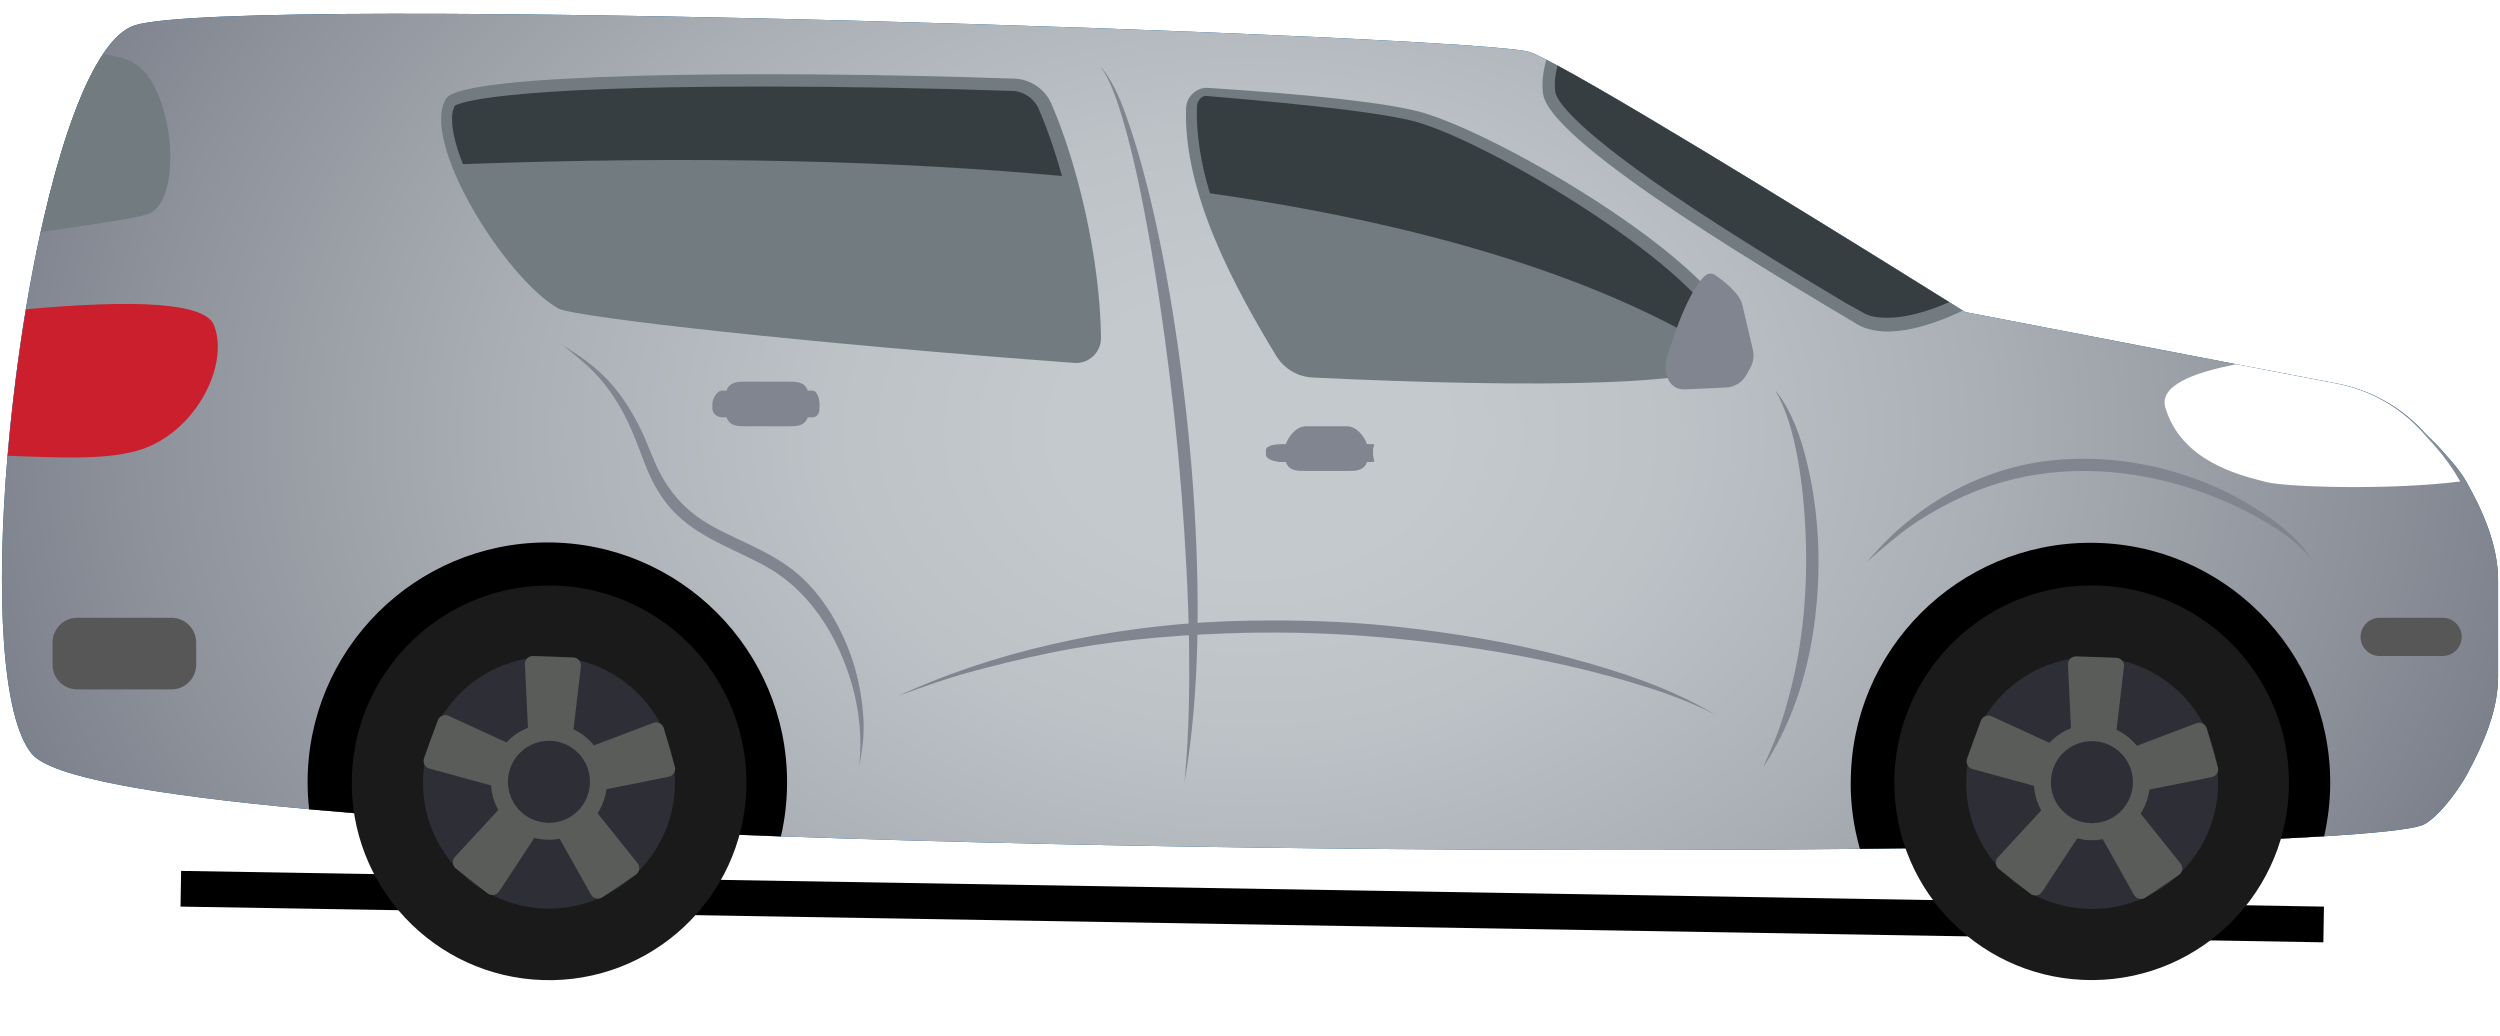 <svg width="70" height="29" viewBox="0 0 70 29" fill="none" xmlns="http://www.w3.org/2000/svg">
<g filter="url(#filter0_d_102_26510)">
<line x1="5.063" y1="20.885" x2="65.062" y2="21.885" stroke="black"/>
</g>
<path d="M0.901 21.116C1.441 21.758 4.341 22.266 8.656 22.658C12.256 22.988 16.843 23.236 21.866 23.418C31.633 23.768 43.051 23.858 52.076 23.768C57.626 23.713 62.271 23.588 65.073 23.416C66.513 23.328 67.463 23.226 67.803 23.113C68.128 23.006 68.736 22.313 69.101 21.636C69.543 20.808 69.946 19.888 69.946 18.951V16.246C69.946 15.271 69.526 14.318 69.053 13.481C68.853 13.126 68.531 12.793 68.256 12.483L67.876 12.106C67.246 11.401 66.378 10.923 65.451 10.743L62.628 10.201L55.028 8.738C55.028 8.738 55.003 8.723 54.958 8.696C54.886 8.651 54.756 8.568 54.578 8.458C52.786 7.338 46.063 3.156 43.613 1.836C43.498 1.773 43.393 1.718 43.298 1.671C43.093 1.566 42.936 1.491 42.836 1.458C41.546 1.006 6.651 -0.184 3.776 0.708C3.468 0.803 3.168 1.086 2.883 1.513C2.816 1.613 2.751 1.721 2.686 1.836C2.131 2.818 1.631 4.348 1.221 6.131C1.193 6.251 1.166 6.371 1.138 6.491C0.986 7.183 0.848 7.911 0.723 8.656C0.501 9.998 0.326 11.401 0.211 12.761C-0.112 16.586 0.038 20.091 0.898 21.116H0.901Z" fill="#00559A"/>
<path d="M0.901 21.116C1.441 21.758 4.341 22.266 8.656 22.658C12.256 22.988 16.843 23.236 21.866 23.418C31.633 23.768 43.051 23.858 52.076 23.768C57.626 23.713 62.271 23.588 65.073 23.416C66.513 23.328 67.463 23.226 67.803 23.113C68.128 23.006 68.736 22.313 69.101 21.636C69.543 20.808 69.946 19.888 69.946 18.951V16.246C69.946 15.271 69.526 14.318 69.053 13.481C68.853 13.126 68.531 12.793 68.256 12.483L67.876 12.106C67.246 11.401 66.378 10.923 65.451 10.743L62.628 10.201L55.028 8.738C55.028 8.738 55.003 8.723 54.958 8.696C54.886 8.651 54.756 8.568 54.578 8.458C52.786 7.338 46.063 3.156 43.613 1.836C43.498 1.773 43.393 1.718 43.298 1.671C43.093 1.566 42.936 1.491 42.836 1.458C41.546 1.006 6.651 -0.184 3.776 0.708C3.468 0.803 3.168 1.086 2.883 1.513C2.816 1.613 2.751 1.721 2.686 1.836C2.131 2.818 1.631 4.348 1.221 6.131C1.193 6.251 1.166 6.371 1.138 6.491C0.986 7.183 0.848 7.911 0.723 8.656C0.501 9.998 0.326 11.401 0.211 12.761C-0.112 16.586 0.038 20.091 0.898 21.116H0.901Z" fill="url(#paint0_radial_102_26510)"/>
<path d="M51.818 21.913C51.818 22.556 51.908 23.181 52.078 23.768C57.628 23.713 62.273 23.588 65.076 23.416C65.186 22.933 65.246 22.428 65.246 21.913C65.246 18.206 62.241 15.198 58.533 15.198C54.826 15.198 51.821 18.203 51.821 21.913H51.818Z" fill="black"/>
<path d="M58.602 27.442C61.653 27.422 64.111 24.933 64.091 21.881C64.072 18.83 61.582 16.372 58.531 16.392C55.479 16.412 53.022 18.901 53.041 21.953C53.061 25.004 55.551 27.462 58.602 27.442Z" fill="#1A1A1A"/>
<path d="M62.106 22.031C62.164 20.083 60.634 18.457 58.686 18.398C56.739 18.339 55.113 19.87 55.054 21.818C54.995 23.765 56.526 25.391 58.473 25.45C60.421 25.509 62.047 23.978 62.106 22.031Z" fill="#2D2E36"/>
<path d="M56.951 21.846C56.918 22.741 57.621 23.493 58.516 23.526C59.411 23.558 60.163 22.856 60.196 21.961C60.228 21.066 59.526 20.313 58.631 20.281C57.736 20.248 56.983 20.951 56.951 21.846Z" fill="#595C59"/>
<path d="M57.686 21.991L57.943 21.283C57.983 21.173 57.933 21.053 57.826 21.003L55.766 20.056C55.646 20.001 55.506 20.061 55.463 20.183L55.078 21.241C55.033 21.363 55.103 21.498 55.228 21.533L57.413 22.131C57.526 22.161 57.643 22.101 57.683 21.991H57.686Z" fill="#595C59"/>
<path d="M58.373 22.778L57.781 22.316C57.688 22.243 57.559 22.256 57.478 22.341L55.941 24.006C55.853 24.101 55.864 24.253 55.968 24.333L56.853 25.026C56.956 25.106 57.106 25.081 57.178 24.973L58.423 23.078C58.489 22.981 58.466 22.851 58.373 22.778Z" fill="#595C59"/>
<path d="M59.338 22.366L58.713 22.786C58.616 22.851 58.586 22.978 58.643 23.081L59.753 25.058C59.818 25.173 59.966 25.208 60.073 25.133L61.006 24.503C61.113 24.431 61.136 24.281 61.056 24.178L59.638 22.408C59.566 22.318 59.436 22.298 59.338 22.363V22.366Z" fill="#595C59"/>
<path d="M59.243 21.323L59.451 22.046C59.483 22.158 59.596 22.226 59.708 22.203L61.931 21.758C62.058 21.733 62.138 21.603 62.101 21.478L61.791 20.398C61.756 20.273 61.618 20.203 61.496 20.251L59.376 21.053C59.266 21.093 59.208 21.213 59.241 21.323H59.243Z" fill="#595C59"/>
<path d="M58.223 21.091L58.976 21.116C59.093 21.121 59.193 21.033 59.206 20.918L59.471 18.668C59.486 18.538 59.388 18.423 59.256 18.418L58.133 18.378C58.003 18.373 57.896 18.481 57.903 18.613L58.011 20.878C58.016 20.996 58.111 21.088 58.226 21.091H58.223Z" fill="#595C59"/>
<path d="M57.426 21.861C57.403 22.493 57.898 23.026 58.533 23.048C59.168 23.071 59.698 22.576 59.721 21.941C59.743 21.308 59.248 20.776 58.613 20.753C57.978 20.731 57.448 21.226 57.426 21.861Z" fill="#2D2E36"/>
<path d="M8.613 21.903C8.613 22.158 8.628 22.411 8.656 22.661C12.256 22.991 16.843 23.238 21.866 23.421C21.978 22.933 22.038 22.426 22.038 21.903C22.038 18.196 19.033 15.188 15.326 15.188C11.618 15.188 8.613 18.193 8.613 21.903Z" fill="black"/>
<path d="M20.897 22.093C20.993 19.043 18.598 16.493 15.548 16.397C12.498 16.301 9.948 18.696 9.852 21.746C9.757 24.796 12.151 27.346 15.201 27.442C18.251 27.537 20.801 25.143 20.897 22.093Z" fill="#1A1A1A"/>
<path d="M18.893 22.122C19.007 20.177 17.524 18.507 15.579 18.393C13.634 18.278 11.965 19.762 11.85 21.707C11.736 23.652 13.219 25.321 15.164 25.436C17.109 25.55 18.778 24.066 18.893 22.122Z" fill="#2D2E36"/>
<path d="M13.748 21.833C13.716 22.728 14.418 23.481 15.313 23.513C16.208 23.546 16.961 22.843 16.993 21.948C17.026 21.053 16.323 20.301 15.428 20.268C14.533 20.236 13.781 20.938 13.748 21.833Z" fill="#595C59"/>
<path d="M14.481 21.978L14.738 21.271C14.778 21.161 14.728 21.041 14.621 20.991L12.561 20.043C12.441 19.988 12.301 20.048 12.258 20.171L11.873 21.228C11.828 21.351 11.898 21.486 12.023 21.521L14.208 22.118C14.321 22.148 14.438 22.088 14.478 21.978H14.481Z" fill="#595C59"/>
<path d="M15.171 22.766L14.578 22.303C14.486 22.231 14.356 22.243 14.276 22.328L12.738 23.993C12.651 24.088 12.661 24.241 12.766 24.321L13.651 25.013C13.753 25.093 13.903 25.068 13.976 24.961L15.221 23.066C15.286 22.968 15.263 22.838 15.171 22.766Z" fill="#595C59"/>
<path d="M16.133 22.356L15.508 22.776C15.411 22.841 15.381 22.968 15.438 23.071L16.548 25.048C16.613 25.163 16.761 25.198 16.868 25.123L17.801 24.493C17.908 24.421 17.931 24.271 17.851 24.168L16.433 22.398C16.361 22.308 16.231 22.288 16.133 22.353V22.356Z" fill="#595C59"/>
<path d="M16.038 21.313L16.246 22.036C16.278 22.148 16.391 22.216 16.503 22.193L18.726 21.748C18.853 21.723 18.933 21.593 18.896 21.468L18.586 20.388C18.551 20.263 18.413 20.195 18.291 20.241L16.171 21.043C16.061 21.083 16.003 21.203 16.036 21.313H16.038Z" fill="#595C59"/>
<path d="M15.018 21.078L15.771 21.106C15.888 21.111 15.988 21.023 16.001 20.908L16.266 18.658C16.281 18.528 16.183 18.413 16.051 18.408L14.928 18.368C14.798 18.363 14.691 18.471 14.698 18.603L14.806 20.868C14.811 20.986 14.906 21.078 15.021 21.081L15.018 21.078Z" fill="#595C59"/>
<path d="M14.223 21.851C14.201 22.483 14.696 23.016 15.331 23.038C15.963 23.061 16.496 22.566 16.518 21.931C16.541 21.298 16.046 20.766 15.411 20.743C14.776 20.721 14.246 21.216 14.223 21.851Z" fill="#2D2E36"/>
<path d="M60.631 11.416C61.078 12.903 62.663 13.298 63.458 13.498C64.026 13.641 66.918 13.731 68.886 13.481C68.686 13.126 68.448 12.793 68.173 12.483L67.833 12.106C67.203 11.401 66.358 10.923 65.428 10.743L62.616 10.201C61.358 10.441 60.451 10.816 60.631 11.416Z" fill="white"/>
<path d="M0.216 12.763C1.543 12.803 2.861 12.893 3.831 12.623C5.441 12.176 6.438 10.246 5.993 9.108C5.748 8.478 3.833 8.376 0.728 8.661C0.506 10.003 0.331 11.406 0.216 12.766V12.763Z" fill="#CB1F2E"/>
<path d="M66.631 18.368H68.393C68.688 18.368 68.928 18.128 68.928 17.833C68.928 17.538 68.688 17.298 68.393 17.298H66.631C66.336 17.298 66.096 17.538 66.096 17.833C66.096 18.128 66.336 18.368 66.631 18.368Z" fill="#575757"/>
<path d="M2.163 19.303H4.801C5.183 19.303 5.493 18.993 5.493 18.611V17.991C5.493 17.608 5.183 17.298 4.801 17.298H2.163C1.781 17.298 1.471 17.608 1.471 17.991V18.611C1.471 18.993 1.781 19.303 2.163 19.303Z" fill="#575757"/>
<path d="M43.208 2.631C43.406 4.061 50.346 8.083 51.991 9.073C52.698 9.498 53.846 9.228 54.956 8.698C54.883 8.653 54.753 8.571 54.576 8.461C52.783 7.341 46.061 3.158 43.611 1.838C43.496 1.776 43.391 1.721 43.296 1.673C43.206 2.003 43.163 2.331 43.206 2.631H43.208Z" fill="#717B80"/>
<path d="M43.551 2.578C43.573 2.743 43.876 3.433 46.796 5.423C48.566 6.628 50.601 7.841 51.693 8.491C51.881 8.601 52.041 8.678 52.168 8.756C52.346 8.863 52.576 8.898 52.853 8.898C53.363 8.898 53.968 8.726 54.576 8.461C52.783 7.341 46.061 3.158 43.611 1.838C43.543 2.101 43.518 2.353 43.548 2.578H43.551Z" fill="#373E41"/>
<path d="M33.211 3.026C33.126 5.388 34.574 8.058 35.736 9.966C35.953 10.323 36.336 10.551 36.754 10.571C42.993 10.866 48.279 10.828 48.646 9.973C49.434 8.136 42.324 3.878 39.824 3.151C38.891 2.881 36.654 2.643 33.836 2.461C33.506 2.438 33.224 2.696 33.211 3.026Z" fill="#717B80"/>
<path d="M33.879 5.411C34.368 7.003 35.256 8.586 35.989 9.786C36.146 10.046 36.423 10.211 36.726 10.223C39.063 10.333 41.101 10.391 42.788 10.391C46.879 10.391 47.934 10.058 48.206 9.896C48.254 9.868 48.276 9.843 48.288 9.828C48.349 9.686 48.319 9.491 48.206 9.251C47.309 7.351 41.796 4.036 39.684 3.421C38.843 3.176 36.743 2.936 33.771 2.686H33.754C33.626 2.686 33.519 2.848 33.514 2.978C33.486 3.741 33.631 4.608 33.879 5.411Z" fill="#717B80"/>
<path d="M15.631 8.636C16.071 8.886 22.806 9.628 30.081 10.161C30.488 10.191 30.834 9.863 30.828 9.453C30.801 7.188 30.148 4.533 29.439 2.906C29.256 2.488 28.849 2.216 28.396 2.201C21.051 1.953 12.941 2.056 12.496 2.753C11.739 3.943 14.139 7.786 15.631 8.636Z" fill="#717B80"/>
<path d="M12.739 3.918C12.791 4.131 12.868 4.358 12.963 4.596C13.546 6.031 14.836 7.803 15.754 8.331C16.291 8.548 22.509 9.263 30.064 9.816C30.073 9.816 30.081 9.816 30.091 9.816C30.186 9.816 30.273 9.778 30.338 9.711C30.406 9.643 30.444 9.553 30.441 9.456C30.424 7.938 30.121 6.291 29.736 4.926C29.531 4.198 29.303 3.548 29.081 3.041C28.953 2.751 28.663 2.553 28.343 2.543C25.971 2.463 23.564 2.421 21.376 2.421C13.951 2.421 12.871 2.873 12.733 2.958C12.629 3.146 12.631 3.486 12.739 3.913V3.918Z" fill="#717B80"/>
<path d="M1.143 6.493C2.511 6.303 3.703 6.118 4.093 6.011C5.183 5.711 4.886 2.346 3.698 1.731C3.516 1.636 3.236 1.563 2.888 1.513C2.821 1.613 2.756 1.721 2.691 1.836C2.136 2.818 1.636 4.348 1.226 6.131C1.198 6.251 1.171 6.371 1.143 6.491V6.493Z" fill="#717B80"/>
<path d="M1.223 6.133C2.521 5.951 3.633 5.778 4.001 5.678C4.196 5.626 4.353 5.273 4.406 4.786C4.523 3.663 4.101 2.331 3.538 2.041C3.371 1.953 3.078 1.886 2.688 1.838C2.133 2.821 1.633 4.351 1.223 6.133Z" fill="#717B80"/>
<path d="M33.879 5.411C41.233 6.468 45.586 8.261 48.206 9.896C48.254 9.868 48.276 9.843 48.288 9.828C48.349 9.686 48.319 9.491 48.206 9.251C47.309 7.351 41.796 4.036 39.684 3.421C38.843 3.176 36.743 2.936 33.771 2.686H33.754C33.626 2.686 33.519 2.848 33.514 2.978C33.486 3.741 33.631 4.608 33.879 5.411Z" fill="#373E41"/>
<path d="M12.739 3.918C12.791 4.131 12.868 4.358 12.963 4.596C19.636 4.351 25.159 4.508 29.736 4.928C29.531 4.201 29.303 3.551 29.081 3.043C28.953 2.753 28.663 2.556 28.343 2.546C25.971 2.466 23.564 2.423 21.376 2.423C13.951 2.423 12.871 2.876 12.733 2.961C12.629 3.148 12.631 3.488 12.739 3.916V3.918Z" fill="#373E41"/>
<path d="M30.788 1.838C30.946 2.033 31.053 2.256 31.146 2.488C31.264 2.776 31.358 3.071 31.446 3.368C31.634 4.006 31.784 4.653 31.919 5.303C32.203 6.686 32.426 8.083 32.616 9.481C32.811 10.911 32.968 12.346 33.081 13.783C33.191 15.196 33.271 16.611 33.294 18.031C33.311 19.228 33.291 20.431 33.191 21.626C33.184 21.721 33.173 21.816 33.166 21.911C33.361 20.778 33.464 19.636 33.508 18.488C33.563 17.066 33.529 15.638 33.444 14.218C33.356 12.743 33.199 11.271 32.996 9.808C32.798 8.383 32.544 6.963 32.209 5.566C32.048 4.903 31.871 4.246 31.656 3.601C31.483 3.086 31.294 2.548 30.994 2.093C30.933 2.001 30.863 1.916 30.788 1.838Z" fill="#818590"/>
<path d="M15.711 9.628C16.043 9.896 16.381 10.158 16.676 10.468C17.026 10.838 17.311 11.268 17.536 11.723C17.736 12.126 17.886 12.543 18.046 12.963C18.228 13.438 18.458 13.878 18.801 14.258C19.526 15.063 20.576 15.366 21.491 15.886C22.408 16.408 23.071 17.261 23.503 18.213C23.933 19.161 24.151 20.193 24.076 21.236C24.071 21.313 24.066 21.388 24.058 21.466C24.141 21.021 24.206 20.571 24.176 20.116C24.141 19.568 24.048 19.033 23.878 18.511C23.548 17.503 22.936 16.471 22.056 15.851C21.603 15.531 21.096 15.298 20.596 15.063C20.108 14.833 19.616 14.588 19.218 14.218C18.931 13.953 18.703 13.648 18.513 13.306C18.293 12.908 18.156 12.463 17.958 12.056C17.721 11.563 17.431 11.093 17.061 10.688C16.723 10.316 16.323 10.023 15.901 9.756C15.836 9.716 15.771 9.673 15.706 9.633L15.711 9.628Z" fill="#818590"/>
<path d="M49.711 10.933C50.036 11.501 50.203 12.141 50.324 12.778C50.459 13.508 50.529 14.248 50.559 14.991C50.616 16.473 50.491 17.996 50.108 19.433C50.011 19.803 49.904 20.171 49.769 20.531C49.646 20.856 49.508 21.173 49.366 21.488C50.146 20.313 50.586 18.971 50.786 17.578C51.004 16.071 50.959 14.491 50.608 13.006C50.436 12.271 50.186 11.531 49.714 10.933H49.711Z" fill="#818590"/>
<path d="M48.068 20.036C46.793 19.263 45.348 18.796 43.916 18.413C42.293 17.981 40.633 17.708 38.966 17.533C37.651 17.393 36.328 17.358 35.006 17.378C33.336 17.403 31.658 17.578 30.023 17.916C28.463 18.238 26.938 18.696 25.478 19.338C25.366 19.388 25.256 19.436 25.143 19.486C25.773 19.261 26.401 19.031 27.043 18.851C27.816 18.636 28.593 18.448 29.378 18.286C30.996 17.951 32.656 17.796 34.303 17.736C35.643 17.686 36.991 17.711 38.328 17.816C39.993 17.948 41.651 18.166 43.288 18.508C44.078 18.673 44.866 18.866 45.641 19.096C46.368 19.311 47.091 19.556 47.776 19.886C47.876 19.933 47.973 19.986 48.073 20.036H48.068Z" fill="#818590"/>
<path d="M64.748 15.733C64.566 15.356 64.266 15.066 63.948 14.798C63.581 14.493 63.181 14.238 62.766 14.003C61.926 13.526 60.981 13.191 60.036 13.008C59.136 12.833 58.223 12.796 57.313 12.906C56.333 13.026 55.376 13.358 54.518 13.846C54.056 14.108 53.623 14.421 53.221 14.766C52.876 15.061 52.571 15.398 52.268 15.733C52.568 15.471 52.871 15.213 53.183 14.966C53.543 14.681 53.941 14.431 54.343 14.211C55.181 13.753 56.088 13.431 57.033 13.286C58.861 13.006 60.733 13.338 62.416 14.088C62.888 14.298 63.343 14.546 63.776 14.831C64.146 15.076 64.511 15.358 64.753 15.733H64.748Z" fill="#818590"/>
<path d="M48.036 7.706C47.946 7.643 47.821 7.648 47.738 7.723C47.168 8.246 46.653 10.081 46.653 10.081C46.576 10.501 46.751 10.923 47.183 10.903L48.326 10.851C48.569 10.841 48.786 10.703 48.903 10.491L49.014 10.288C49.096 10.138 49.118 9.963 49.081 9.798L48.786 8.538C48.708 8.208 48.266 7.868 48.033 7.708L48.036 7.706Z" fill="#818590"/>
<path d="M20.216 10.936H20.343C20.433 10.686 20.653 10.686 20.906 10.686H22.053C22.308 10.686 22.526 10.686 22.616 10.936H22.743C22.883 10.936 22.946 11.168 22.946 11.308V11.433C22.946 11.573 22.883 11.686 22.743 11.686H22.616C22.526 11.936 22.306 11.936 22.053 11.936H20.906C20.651 11.936 20.433 11.936 20.343 11.686H20.216C20.076 11.686 19.946 11.573 19.946 11.433V11.308C19.946 11.168 20.076 10.936 20.216 10.936Z" fill="#818590"/>
<path d="M35.876 12.436H36.003C36.093 12.186 36.313 11.936 36.566 11.936H37.713C37.968 11.936 38.186 12.186 38.276 12.436H38.403C38.543 12.436 38.446 12.466 38.446 12.606V12.731C38.446 12.871 38.543 12.936 38.403 12.936H38.276C38.186 13.186 37.966 13.186 37.713 13.186H36.566C36.311 13.186 36.093 13.186 36.003 12.936H35.876C35.736 12.936 35.446 12.871 35.446 12.731V12.606C35.446 12.466 35.736 12.436 35.876 12.436Z" fill="#818590"/>
<defs>
<filter id="filter0_d_102_26510" x="3.054" y="20.385" width="64.017" height="8" filterUnits="userSpaceOnUse" color-interpolation-filters="sRGB">
<feFlood flood-opacity="0" result="BackgroundImageFix"/>
<feColorMatrix in="SourceAlpha" type="matrix" values="0 0 0 0 0 0 0 0 0 0 0 0 0 0 0 0 0 0 127 0" result="hardAlpha"/>
<feOffset dy="4"/>
<feGaussianBlur stdDeviation="1"/>
<feComposite in2="hardAlpha" operator="out"/>
<feColorMatrix type="matrix" values="0 0 0 0 0 0 0 0 0 0 0 0 0 0 0 0 0 0 0.5 0"/>
<feBlend mode="normal" in2="BackgroundImageFix" result="effect1_dropShadow_102_26510"/>
<feBlend mode="normal" in="SourceGraphic" in2="effect1_dropShadow_102_26510" result="shape"/>
</filter>
<radialGradient id="paint0_radial_102_26510" cx="0" cy="0" r="1" gradientUnits="userSpaceOnUse" gradientTransform="translate(35.002 12.096) rotate(90) scale(29.499 40.546)">
<stop offset="0.13" stop-color="#C3C9CC"/>
<stop offset="0.29" stop-color="#BCC2C6"/>
<stop offset="0.51" stop-color="#AAAFB5"/>
<stop offset="0.77" stop-color="#8D919A"/>
<stop offset="0.9" stop-color="#7C808B"/>
</radialGradient>
</defs>
</svg>
